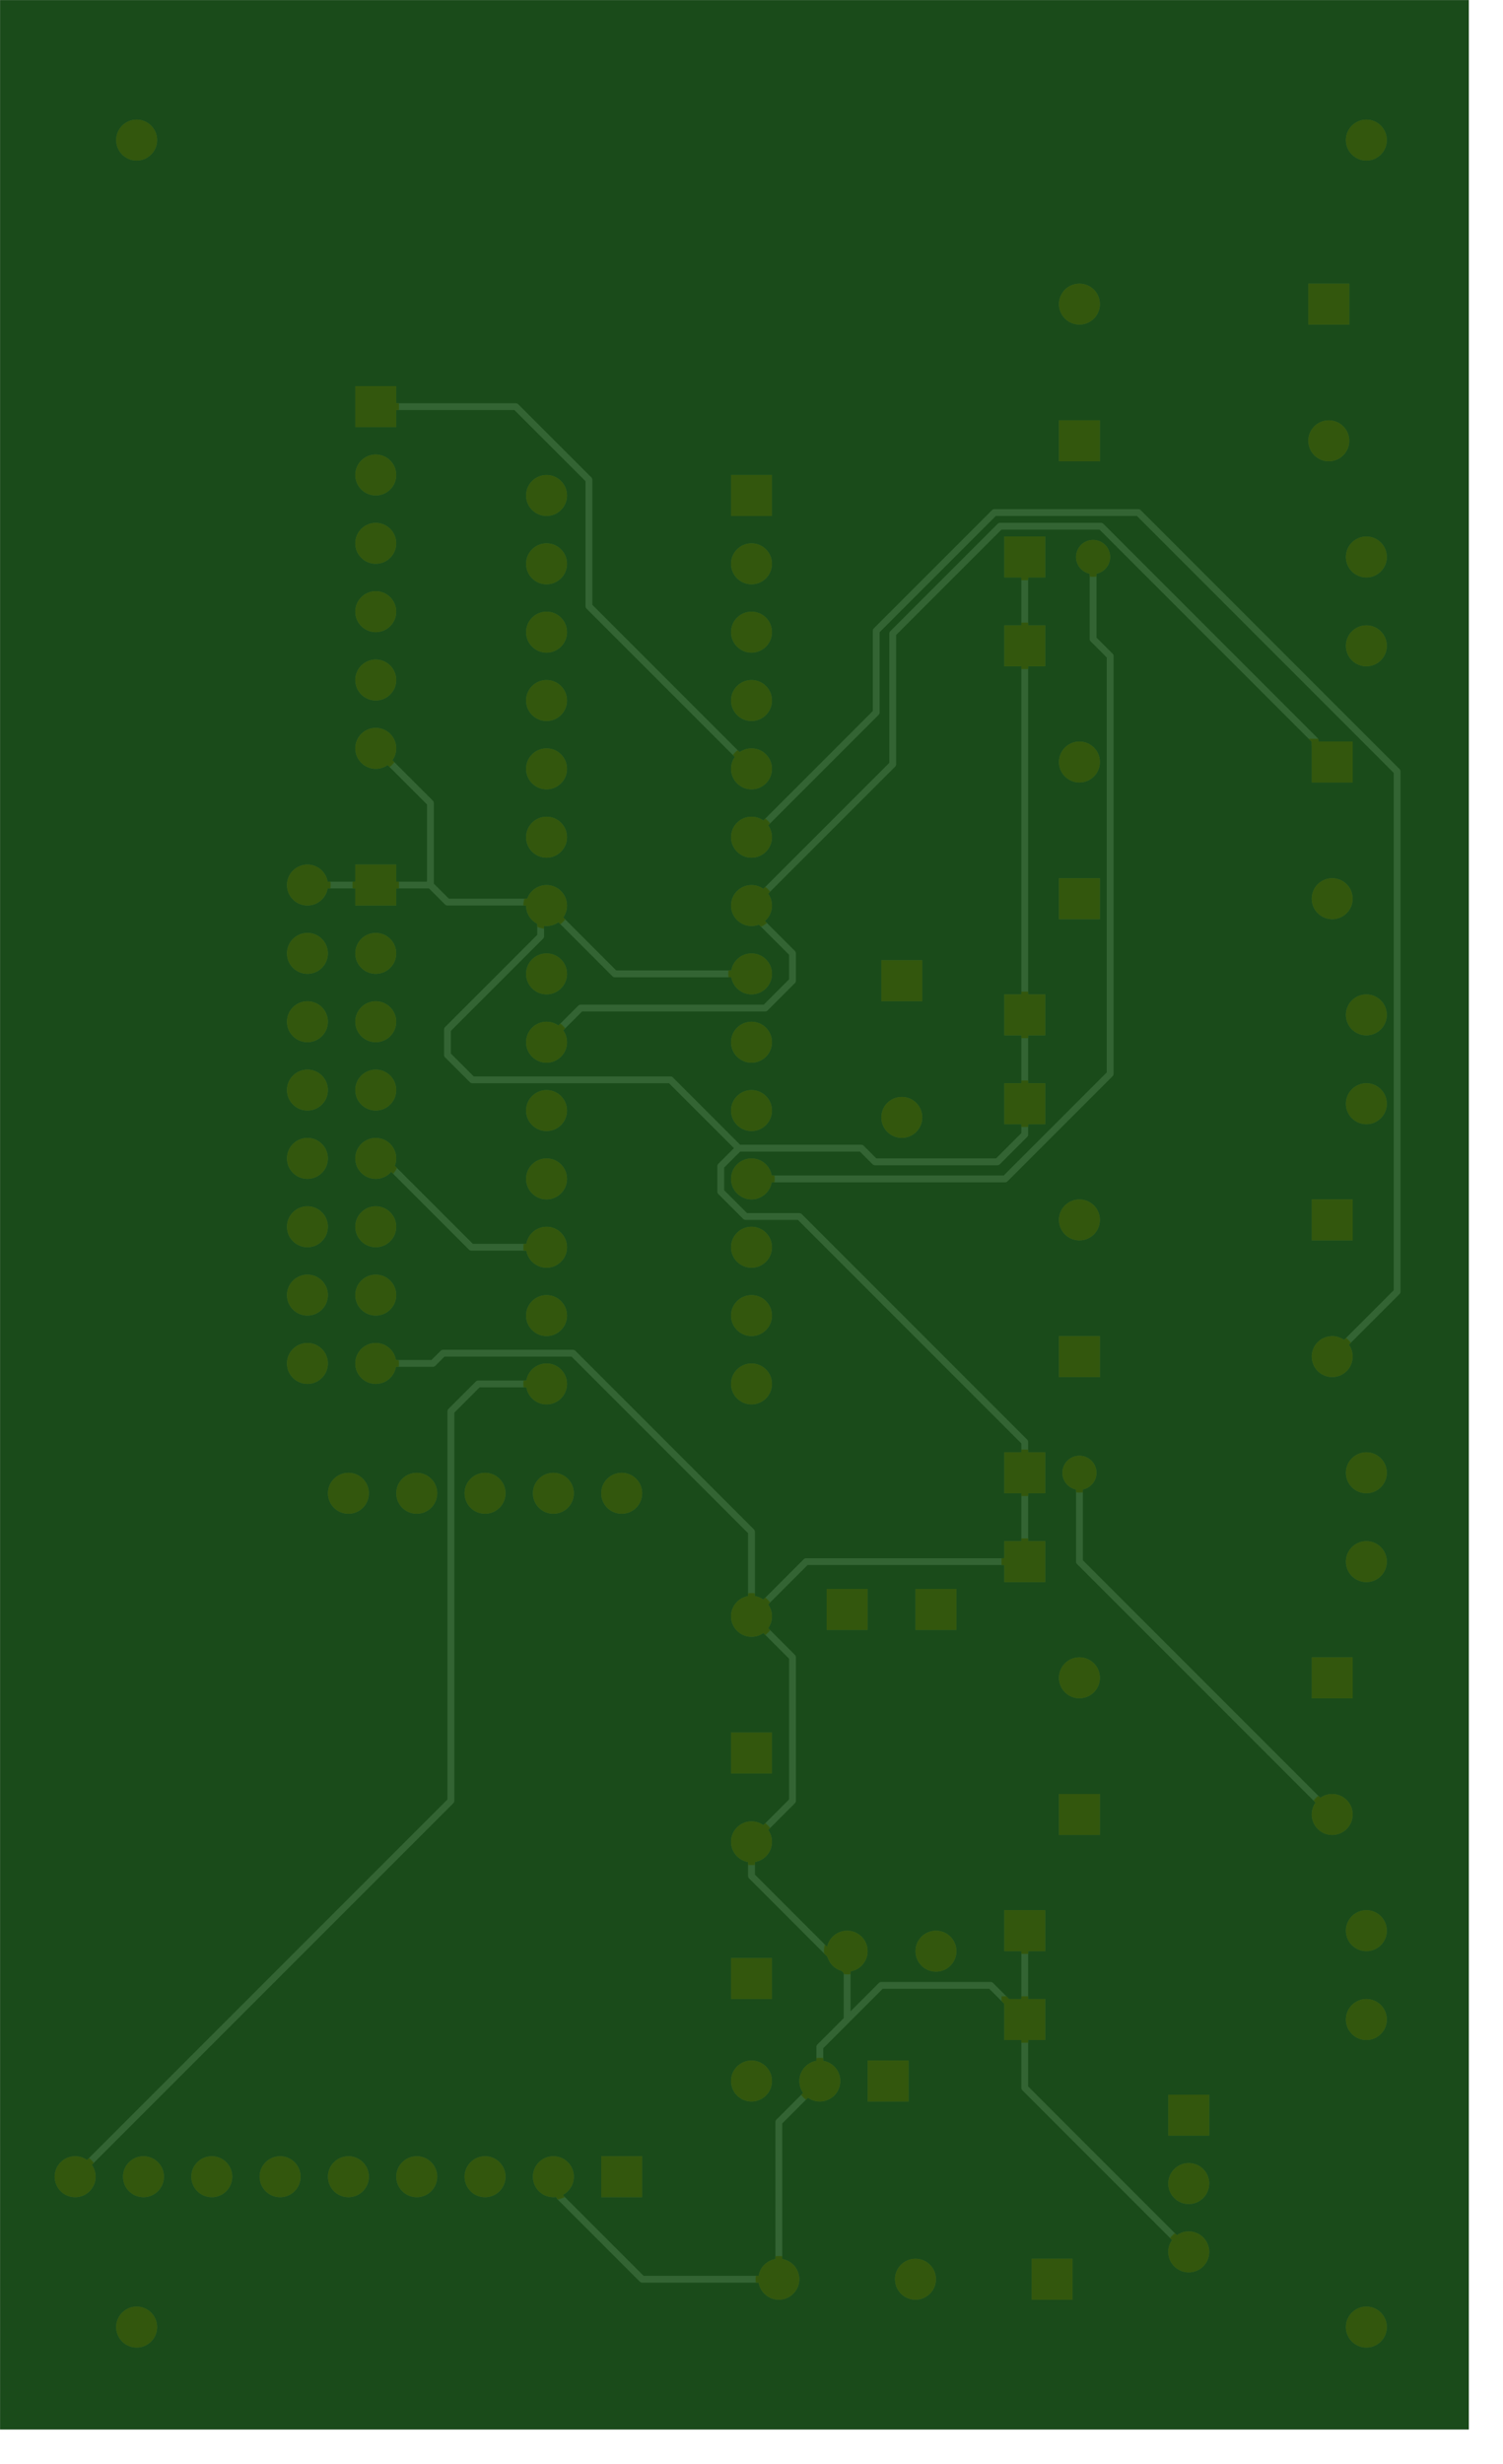 <svg version="1.1" xmlns="http://www.w3.org/2000/svg" xmlns:xlink="http://www.w3.org/1999/xlink" stroke-linecap="round" stroke-linejoin="round" stroke-width="0" fill-rule="evenodd" clip-rule="evenodd" id="z4QeCu4L9m9IoNXxfRWU_bottom" viewBox="-50 -50 2200 3605" width="2.2in" height="3.605in" class="w-100 h-100"><defs><style>.z4QeCu4L9m9IoNXxfRWU_fr4 {color: #666666;}
.z4QeCu4L9m9IoNXxfRWU_cu {color: #cccccc;}
.z4QeCu4L9m9IoNXxfRWU_cf {color: #cc9933;}
.z4QeCu4L9m9IoNXxfRWU_sm {color: #004200; opacity: 0.75;}
.z4QeCu4L9m9IoNXxfRWU_ss {color: #ffffff;}
.z4QeCu4L9m9IoNXxfRWU_sp {color: #999999;}
.z4QeCu4L9m9IoNXxfRWU_out {color: #000000;}</style><circle cx="0" cy="0" r="34" id="DaRyf9Wq-a2VjVkKv6qU_pad-11"/><rect x="-34" y="-34" width="68" height="68" id="DaRyf9Wq-a2VjVkKv6qU_pad-12"/><rect x="-34" y="-34" width="68" height="68" id="DaRyf9Wq-a2VjVkKv6qU_pad-13"/><circle cx="0" cy="0" r="29" id="DaRyf9Wq-a2VjVkKv6qU_pad-14"/><circle cx="0" cy="0" r="30" id="bhXHhKnF8CRiHwPBpOFS_pad-15"/><rect x="-30" y="-30" width="60" height="60" id="bhXHhKnF8CRiHwPBpOFS_pad-16"/><rect x="-30" y="-30" width="60" height="60" id="bhXHhKnF8CRiHwPBpOFS_pad-17"/><circle cx="0" cy="0" r="25" id="bhXHhKnF8CRiHwPBpOFS_pad-18"/><circle cx="0" cy="0" r="14" id="NoC4Ehkpld1aRqc7tfnv_pad-1"/><circle cx="0" cy="0" r="15" id="NoC4Ehkpld1aRqc7tfnv_pad-2"/><circle cx="0" cy="0" r="59.055" id="NoC4Ehkpld1aRqc7tfnv_pad-3"/><g id="z4QeCu4L9m9IoNXxfRWU_bottom_soldermask"><use xlink:href="#DaRyf9Wq-a2VjVkKv6qU_pad-11" x="2040" y="370"/><use xlink:href="#DaRyf9Wq-a2VjVkKv6qU_pad-11" x="1940" y="370"/><use xlink:href="#DaRyf9Wq-a2VjVkKv6qU_pad-11" x="1840" y="370"/><use xlink:href="#DaRyf9Wq-a2VjVkKv6qU_pad-11" x="1740" y="370"/><use xlink:href="#DaRyf9Wq-a2VjVkKv6qU_pad-11" x="1640" y="370"/><use xlink:href="#DaRyf9Wq-a2VjVkKv6qU_pad-11" x="1540" y="370"/><use xlink:href="#DaRyf9Wq-a2VjVkKv6qU_pad-11" x="1440" y="370"/><use xlink:href="#DaRyf9Wq-a2VjVkKv6qU_pad-11" x="1340" y="370"/><use xlink:href="#DaRyf9Wq-a2VjVkKv6qU_pad-11" x="1640" y="1370"/><use xlink:href="#DaRyf9Wq-a2VjVkKv6qU_pad-11" x="1540" y="1370"/><use xlink:href="#DaRyf9Wq-a2VjVkKv6qU_pad-11" x="1440" y="1370"/><use xlink:href="#DaRyf9Wq-a2VjVkKv6qU_pad-11" x="1340" y="1370"/><use xlink:href="#DaRyf9Wq-a2VjVkKv6qU_pad-11" x="1240" y="1370"/><use xlink:href="#DaRyf9Wq-a2VjVkKv6qU_pad-11" x="830" y="1920"/><use xlink:href="#DaRyf9Wq-a2VjVkKv6qU_pad-11" x="950" y="510"/><use xlink:href="#DaRyf9Wq-a2VjVkKv6qU_pad-11" x="1050" y="510"/><use xlink:href="#DaRyf9Wq-a2VjVkKv6qU_pad-11" x="1600" y="2860"/><use xlink:href="#DaRyf9Wq-a2VjVkKv6qU_pad-11" x="1600" y="2760"/><use xlink:href="#DaRyf9Wq-a2VjVkKv6qU_pad-11" x="1600" y="2660"/><use xlink:href="#DaRyf9Wq-a2VjVkKv6qU_pad-11" x="1600" y="2560"/><use xlink:href="#DaRyf9Wq-a2VjVkKv6qU_pad-11" x="1600" y="2460"/><use xlink:href="#DaRyf9Wq-a2VjVkKv6qU_pad-11" x="1700" y="2260"/><use xlink:href="#DaRyf9Wq-a2VjVkKv6qU_pad-11" x="1700" y="2160"/><use xlink:href="#DaRyf9Wq-a2VjVkKv6qU_pad-11" x="1700" y="2060"/><use xlink:href="#DaRyf9Wq-a2VjVkKv6qU_pad-11" x="1700" y="1960"/><use xlink:href="#DaRyf9Wq-a2VjVkKv6qU_pad-11" x="1700" y="1860"/><use xlink:href="#DaRyf9Wq-a2VjVkKv6qU_pad-11" x="1700" y="1760"/><use xlink:href="#DaRyf9Wq-a2VjVkKv6qU_pad-11" x="1700" y="1660"/><use xlink:href="#DaRyf9Wq-a2VjVkKv6qU_pad-11" x="1700" y="1560"/><use xlink:href="#DaRyf9Wq-a2VjVkKv6qU_pad-11" x="1600" y="1560"/><use xlink:href="#DaRyf9Wq-a2VjVkKv6qU_pad-11" x="1600" y="1660"/><use xlink:href="#DaRyf9Wq-a2VjVkKv6qU_pad-11" x="1600" y="1760"/><use xlink:href="#DaRyf9Wq-a2VjVkKv6qU_pad-11" x="1600" y="1860"/><use xlink:href="#DaRyf9Wq-a2VjVkKv6qU_pad-11" x="1600" y="1960"/><use xlink:href="#DaRyf9Wq-a2VjVkKv6qU_pad-11" x="1600" y="2060"/><use xlink:href="#DaRyf9Wq-a2VjVkKv6qU_pad-11" x="1600" y="2160"/><use xlink:href="#DaRyf9Wq-a2VjVkKv6qU_pad-11" x="1350" y="2630"/><use xlink:href="#DaRyf9Wq-a2VjVkKv6qU_pad-11" x="1350" y="2230"/><use xlink:href="#DaRyf9Wq-a2VjVkKv6qU_pad-11" x="1350" y="1830"/><use xlink:href="#DaRyf9Wq-a2VjVkKv6qU_pad-11" x="1350" y="2830"/><use xlink:href="#DaRyf9Wq-a2VjVkKv6qU_pad-11" x="1350" y="2730"/><use xlink:href="#DaRyf9Wq-a2VjVkKv6qU_pad-11" x="1350" y="2430"/><use xlink:href="#DaRyf9Wq-a2VjVkKv6qU_pad-11" x="1350" y="2330"/><use xlink:href="#DaRyf9Wq-a2VjVkKv6qU_pad-11" x="1350" y="2130"/><use xlink:href="#DaRyf9Wq-a2VjVkKv6qU_pad-11" x="1350" y="2030"/><use xlink:href="#DaRyf9Wq-a2VjVkKv6qU_pad-11" x="1350" y="1730"/><use xlink:href="#DaRyf9Wq-a2VjVkKv6qU_pad-11" x="1350" y="1630"/><use xlink:href="#DaRyf9Wq-a2VjVkKv6qU_pad-11" x="1350" y="1530"/><use xlink:href="#DaRyf9Wq-a2VjVkKv6qU_pad-11" x="1350" y="2530"/><use xlink:href="#DaRyf9Wq-a2VjVkKv6qU_pad-11" x="1350" y="1930"/><use xlink:href="#DaRyf9Wq-a2VjVkKv6qU_pad-11" x="1050" y="1530"/><use xlink:href="#DaRyf9Wq-a2VjVkKv6qU_pad-11" x="1050" y="2730"/><use xlink:href="#DaRyf9Wq-a2VjVkKv6qU_pad-11" x="1050" y="2630"/><use xlink:href="#DaRyf9Wq-a2VjVkKv6qU_pad-11" x="1050" y="2530"/><use xlink:href="#DaRyf9Wq-a2VjVkKv6qU_pad-11" x="1050" y="2430"/><use xlink:href="#DaRyf9Wq-a2VjVkKv6qU_pad-11" x="1050" y="2330"/><use xlink:href="#DaRyf9Wq-a2VjVkKv6qU_pad-11" x="1050" y="2230"/><use xlink:href="#DaRyf9Wq-a2VjVkKv6qU_pad-11" x="1050" y="2130"/><use xlink:href="#DaRyf9Wq-a2VjVkKv6qU_pad-11" x="1050" y="2030"/><use xlink:href="#DaRyf9Wq-a2VjVkKv6qU_pad-11" x="1050" y="1930"/><use xlink:href="#DaRyf9Wq-a2VjVkKv6qU_pad-11" x="1050" y="1830"/><use xlink:href="#DaRyf9Wq-a2VjVkKv6qU_pad-11" x="1050" y="1730"/><use xlink:href="#DaRyf9Wq-a2VjVkKv6qU_pad-11" x="1050" y="1630"/><use xlink:href="#DaRyf9Wq-a2VjVkKv6qU_pad-11" x="410" y="360"/><use xlink:href="#DaRyf9Wq-a2VjVkKv6qU_pad-11" x="410" y="260"/><use xlink:href="#DaRyf9Wq-a2VjVkKv6qU_pad-11" x="910" y="700"/><use xlink:href="#DaRyf9Wq-a2VjVkKv6qU_pad-11" x="780" y="700"/><use xlink:href="#DaRyf9Wq-a2VjVkKv6qU_pad-11" x="150" y="730"/><use xlink:href="#DaRyf9Wq-a2VjVkKv6qU_pad-11" x="150" y="1400"/><use xlink:href="#DaRyf9Wq-a2VjVkKv6qU_pad-11" x="150" y="2070"/><use xlink:href="#DaRyf9Wq-a2VjVkKv6qU_pad-11" x="150" y="2740"/><use xlink:href="#DaRyf9Wq-a2VjVkKv6qU_pad-11" x="150" y="600"/><use xlink:href="#DaRyf9Wq-a2VjVkKv6qU_pad-11" x="150" y="1270"/><use xlink:href="#DaRyf9Wq-a2VjVkKv6qU_pad-11" x="150" y="1940"/><use xlink:href="#DaRyf9Wq-a2VjVkKv6qU_pad-11" x="150" y="2610"/><use xlink:href="#DaRyf9Wq-a2VjVkKv6qU_pad-11" x="1010" y="220"/><use xlink:href="#DaRyf9Wq-a2VjVkKv6qU_pad-11" x="810" y="220"/><use xlink:href="#DaRyf9Wq-a2VjVkKv6qU_pad-11" x="570" y="1100"/><use xlink:href="#DaRyf9Wq-a2VjVkKv6qU_pad-11" x="570" y="1770"/><use xlink:href="#DaRyf9Wq-a2VjVkKv6qU_pad-11" x="570" y="2440"/><use xlink:href="#DaRyf9Wq-a2VjVkKv6qU_pad-11" x="570" y="3110"/><use xlink:href="#DaRyf9Wq-a2VjVkKv6qU_pad-11" x="200" y="900"/><use xlink:href="#DaRyf9Wq-a2VjVkKv6qU_pad-11" x="200" y="1570"/><use xlink:href="#DaRyf9Wq-a2VjVkKv6qU_pad-11" x="200" y="2240"/><use xlink:href="#DaRyf9Wq-a2VjVkKv6qU_pad-11" x="205" y="2910"/><use xlink:href="#DaRyf9Wq-a2VjVkKv6qU_pad-11" x="1050" y="1190"/><use xlink:href="#DaRyf9Wq-a2VjVkKv6qU_pad-11" x="1050" y="860"/><use xlink:href="#DaRyf9Wq-a2VjVkKv6qU_pad-11" x="150" y="150"/><use xlink:href="#DaRyf9Wq-a2VjVkKv6qU_pad-11" x="150" y="3350"/><use xlink:href="#DaRyf9Wq-a2VjVkKv6qU_pad-11" x="1950" y="150"/><use xlink:href="#DaRyf9Wq-a2VjVkKv6qU_pad-11" x="1950" y="3350"/><use xlink:href="#DaRyf9Wq-a2VjVkKv6qU_pad-12" x="1240" y="370"/><use xlink:href="#DaRyf9Wq-a2VjVkKv6qU_pad-12" x="850" y="510"/><use xlink:href="#DaRyf9Wq-a2VjVkKv6qU_pad-12" x="650" y="730"/><use xlink:href="#DaRyf9Wq-a2VjVkKv6qU_pad-12" x="650" y="1400"/><use xlink:href="#DaRyf9Wq-a2VjVkKv6qU_pad-12" x="650" y="2070"/><use xlink:href="#DaRyf9Wq-a2VjVkKv6qU_pad-12" x="650" y="2740"/><use xlink:href="#DaRyf9Wq-a2VjVkKv6qU_pad-12" x="650" y="600"/><use xlink:href="#DaRyf9Wq-a2VjVkKv6qU_pad-12" x="650" y="1270"/><use xlink:href="#DaRyf9Wq-a2VjVkKv6qU_pad-12" x="650" y="1940"/><use xlink:href="#DaRyf9Wq-a2VjVkKv6qU_pad-12" x="650" y="2610"/><use xlink:href="#DaRyf9Wq-a2VjVkKv6qU_pad-12" x="610" y="220"/><use xlink:href="#DaRyf9Wq-a2VjVkKv6qU_pad-13" x="830" y="2120"/><use xlink:href="#DaRyf9Wq-a2VjVkKv6qU_pad-13" x="1600" y="2960"/><use xlink:href="#DaRyf9Wq-a2VjVkKv6qU_pad-13" x="1600" y="2260"/><use xlink:href="#DaRyf9Wq-a2VjVkKv6qU_pad-13" x="1050" y="2830"/><use xlink:href="#DaRyf9Wq-a2VjVkKv6qU_pad-13" x="410" y="460"/><use xlink:href="#DaRyf9Wq-a2VjVkKv6qU_pad-13" x="910" y="1200"/><use xlink:href="#DaRyf9Wq-a2VjVkKv6qU_pad-13" x="780" y="1200"/><use xlink:href="#DaRyf9Wq-a2VjVkKv6qU_pad-13" x="570" y="900"/><use xlink:href="#DaRyf9Wq-a2VjVkKv6qU_pad-13" x="570" y="1570"/><use xlink:href="#DaRyf9Wq-a2VjVkKv6qU_pad-13" x="570" y="2240"/><use xlink:href="#DaRyf9Wq-a2VjVkKv6qU_pad-13" x="570" y="2910"/><use xlink:href="#DaRyf9Wq-a2VjVkKv6qU_pad-13" x="200" y="1100"/><use xlink:href="#DaRyf9Wq-a2VjVkKv6qU_pad-13" x="200" y="1770"/><use xlink:href="#DaRyf9Wq-a2VjVkKv6qU_pad-13" x="200" y="2440"/><use xlink:href="#DaRyf9Wq-a2VjVkKv6qU_pad-13" x="205" y="3110"/><use xlink:href="#DaRyf9Wq-a2VjVkKv6qU_pad-13" x="1050" y="990"/><use xlink:href="#DaRyf9Wq-a2VjVkKv6qU_pad-13" x="1050" y="660"/><use xlink:href="#DaRyf9Wq-a2VjVkKv6qU_pad-14" x="550" y="2740"/><use xlink:href="#DaRyf9Wq-a2VjVkKv6qU_pad-14" x="570" y="1400"/></g><g id="z4QeCu4L9m9IoNXxfRWU_bottom_copper"><path d="M 1490 920 1490 1490 M 1947.25 462.75 1947.25 462.75 M 1490 920 1947.25 462.75 2040 370 M 1450 1530 1487.07 1492.93 1490 1490 M 1350 2030 1362.94 2017.06 M 1300 2080 1350 2030 M 1010 220 1210 220 M 1353.01 364.48 1354.48 364.48 M 1330.68 342.15 1353.01 364.48 M 1330.68 340.68 1330.68 342.15 M 1210 220 1330.68 340.68 M 1350 1530 1450 1530 M 1501.42 1575 1516.41 1560 M 1311.36 1575 1501.42 1575 M 1050 1313.64 1311.36 1575 M 1516.41 1560 1600 1560 M 1050 1190 1050 1313.64 M 910 670 925 685 1050 810 M 1458.64 2085 1458.64 2085 M 1358.64 2185 1358.64 2221.36 M 1358.64 2185 1458.64 2085 1495 2048.64 M 1350 2230 1355 2235 M 1250 2130 1350 2230 1358.64 2221.36 M 1030 2080 1300 2080 M 1355 2235 1495 2235 M 1050 2130 1250 2130 M 1287.96 2852.96 1395 2960 M 1287.96 2667.96 1287.96 2852.96 M 1395 2960 1600 2960 M 570 1270 570 1400 M 200 900 570 1270 M 867.47 2512.54 1050 2330 M 867.47 2512.54 867.47 2632.03 M 694.5 2805 867.47 2632.03 M 483.79 2805 694.5 2805 M 105 2426.21 483.79 2805 M 105 1665 105 2426.21 M 105 1665 200 1570 M 200 2440 225 2465 225 2471.57 538.43 2785 686.21 2785 843.32 2627.89 M 843.32 2436.68 843.32 2627.89 M 843.32 2436.68 1050 2230 M 525 1983.79 525 2595 M 525 1983.79 678.79 1830 M 525 2595 550 2620 550 2740 M 1168.64 1975 1458.64 1975 1495 2011.36 1495 2048.64 M 1068.64 1875 1168.64 1975 M 990 2120 1030 2080 M 990 2120 990 2160 1050 2220 1050 2230 M 1600 2260 1700 2260 M 1520 2260 1600 2260 M 650 1940 650 2070 M 650 1895 650 1940 M 650 1400 650 1445 M 650 1270 650 1400 M 678.79 1830 1050 1830 M 650 1895 690 1855 869.32 1855 889.32 1875 1068.64 1875 M 1058.64 1775 1095 1811.36 M 980 1775 1058.64 1775 M 650 1445 980 1775 M 1068.64 1875 1095 1848.64 M 1095 1811.36 1095 1848.64 M 1350 1730 1460 1730 1590 1860 1600 1860 M 1050 2430 1287.96 2667.96 M 1495 2235 1520 2260 M 650 2070 665 2055 M 650 2070 650 2610 M 1520 2260 1520 2380 1600 2460 M 410 260 650 500 650 600 M 1010 220 1010 450 M 950 510 1010 450 M 910 700 925 685 M 910 600 950 560 M 950 510 950 560 M 990 920 990 1130 M 990 920 1050 860 M 1050 810 1050 860 M 990 1130 1050 1190 M 970 1270 1050 1190 M 650 1270 970 1270 M 700 650 860 650 910 600 M 650 600 700 650 M 650 600 650 730 M 650 2610 650 2740 M 910 600 910 670" fill="none" stroke-width="10"/><use xlink:href="#bhXHhKnF8CRiHwPBpOFS_pad-15" x="2040" y="370"/><use xlink:href="#bhXHhKnF8CRiHwPBpOFS_pad-15" x="1940" y="370"/><use xlink:href="#bhXHhKnF8CRiHwPBpOFS_pad-15" x="1840" y="370"/><use xlink:href="#bhXHhKnF8CRiHwPBpOFS_pad-15" x="1740" y="370"/><use xlink:href="#bhXHhKnF8CRiHwPBpOFS_pad-15" x="1640" y="370"/><use xlink:href="#bhXHhKnF8CRiHwPBpOFS_pad-15" x="1540" y="370"/><use xlink:href="#bhXHhKnF8CRiHwPBpOFS_pad-15" x="1440" y="370"/><use xlink:href="#bhXHhKnF8CRiHwPBpOFS_pad-15" x="1340" y="370"/><use xlink:href="#bhXHhKnF8CRiHwPBpOFS_pad-15" x="1640" y="1370"/><use xlink:href="#bhXHhKnF8CRiHwPBpOFS_pad-15" x="1540" y="1370"/><use xlink:href="#bhXHhKnF8CRiHwPBpOFS_pad-15" x="1440" y="1370"/><use xlink:href="#bhXHhKnF8CRiHwPBpOFS_pad-15" x="1340" y="1370"/><use xlink:href="#bhXHhKnF8CRiHwPBpOFS_pad-15" x="1240" y="1370"/><use xlink:href="#bhXHhKnF8CRiHwPBpOFS_pad-15" x="830" y="1920"/><use xlink:href="#bhXHhKnF8CRiHwPBpOFS_pad-15" x="950" y="510"/><use xlink:href="#bhXHhKnF8CRiHwPBpOFS_pad-15" x="1050" y="510"/><use xlink:href="#bhXHhKnF8CRiHwPBpOFS_pad-15" x="1600" y="2860"/><use xlink:href="#bhXHhKnF8CRiHwPBpOFS_pad-15" x="1600" y="2760"/><use xlink:href="#bhXHhKnF8CRiHwPBpOFS_pad-15" x="1600" y="2660"/><use xlink:href="#bhXHhKnF8CRiHwPBpOFS_pad-15" x="1600" y="2560"/><use xlink:href="#bhXHhKnF8CRiHwPBpOFS_pad-15" x="1600" y="2460"/><use xlink:href="#bhXHhKnF8CRiHwPBpOFS_pad-15" x="1700" y="2260"/><use xlink:href="#bhXHhKnF8CRiHwPBpOFS_pad-15" x="1700" y="2160"/><use xlink:href="#bhXHhKnF8CRiHwPBpOFS_pad-15" x="1700" y="2060"/><use xlink:href="#bhXHhKnF8CRiHwPBpOFS_pad-15" x="1700" y="1960"/><use xlink:href="#bhXHhKnF8CRiHwPBpOFS_pad-15" x="1700" y="1860"/><use xlink:href="#bhXHhKnF8CRiHwPBpOFS_pad-15" x="1700" y="1760"/><use xlink:href="#bhXHhKnF8CRiHwPBpOFS_pad-15" x="1700" y="1660"/><use xlink:href="#bhXHhKnF8CRiHwPBpOFS_pad-15" x="1700" y="1560"/><use xlink:href="#bhXHhKnF8CRiHwPBpOFS_pad-15" x="1600" y="1560"/><use xlink:href="#bhXHhKnF8CRiHwPBpOFS_pad-15" x="1600" y="1660"/><use xlink:href="#bhXHhKnF8CRiHwPBpOFS_pad-15" x="1600" y="1760"/><use xlink:href="#bhXHhKnF8CRiHwPBpOFS_pad-15" x="1600" y="1860"/><use xlink:href="#bhXHhKnF8CRiHwPBpOFS_pad-15" x="1600" y="1960"/><use xlink:href="#bhXHhKnF8CRiHwPBpOFS_pad-15" x="1600" y="2060"/><use xlink:href="#bhXHhKnF8CRiHwPBpOFS_pad-15" x="1600" y="2160"/><use xlink:href="#bhXHhKnF8CRiHwPBpOFS_pad-15" x="1350" y="2630"/><use xlink:href="#bhXHhKnF8CRiHwPBpOFS_pad-15" x="1350" y="2230"/><use xlink:href="#bhXHhKnF8CRiHwPBpOFS_pad-15" x="1350" y="1830"/><use xlink:href="#bhXHhKnF8CRiHwPBpOFS_pad-15" x="1350" y="2830"/><use xlink:href="#bhXHhKnF8CRiHwPBpOFS_pad-15" x="1350" y="2730"/><use xlink:href="#bhXHhKnF8CRiHwPBpOFS_pad-15" x="1350" y="2430"/><use xlink:href="#bhXHhKnF8CRiHwPBpOFS_pad-15" x="1350" y="2330"/><use xlink:href="#bhXHhKnF8CRiHwPBpOFS_pad-15" x="1350" y="2130"/><use xlink:href="#bhXHhKnF8CRiHwPBpOFS_pad-15" x="1350" y="2030"/><use xlink:href="#bhXHhKnF8CRiHwPBpOFS_pad-15" x="1350" y="1730"/><use xlink:href="#bhXHhKnF8CRiHwPBpOFS_pad-15" x="1350" y="1630"/><use xlink:href="#bhXHhKnF8CRiHwPBpOFS_pad-15" x="1350" y="1530"/><use xlink:href="#bhXHhKnF8CRiHwPBpOFS_pad-15" x="1350" y="2530"/><use xlink:href="#bhXHhKnF8CRiHwPBpOFS_pad-15" x="1350" y="1930"/><use xlink:href="#bhXHhKnF8CRiHwPBpOFS_pad-15" x="1050" y="1530"/><use xlink:href="#bhXHhKnF8CRiHwPBpOFS_pad-15" x="1050" y="2730"/><use xlink:href="#bhXHhKnF8CRiHwPBpOFS_pad-15" x="1050" y="2630"/><use xlink:href="#bhXHhKnF8CRiHwPBpOFS_pad-15" x="1050" y="2530"/><use xlink:href="#bhXHhKnF8CRiHwPBpOFS_pad-15" x="1050" y="2430"/><use xlink:href="#bhXHhKnF8CRiHwPBpOFS_pad-15" x="1050" y="2330"/><use xlink:href="#bhXHhKnF8CRiHwPBpOFS_pad-15" x="1050" y="2230"/><use xlink:href="#bhXHhKnF8CRiHwPBpOFS_pad-15" x="1050" y="2130"/><use xlink:href="#bhXHhKnF8CRiHwPBpOFS_pad-15" x="1050" y="2030"/><use xlink:href="#bhXHhKnF8CRiHwPBpOFS_pad-15" x="1050" y="1930"/><use xlink:href="#bhXHhKnF8CRiHwPBpOFS_pad-15" x="1050" y="1830"/><use xlink:href="#bhXHhKnF8CRiHwPBpOFS_pad-15" x="1050" y="1730"/><use xlink:href="#bhXHhKnF8CRiHwPBpOFS_pad-15" x="1050" y="1630"/><use xlink:href="#bhXHhKnF8CRiHwPBpOFS_pad-15" x="410" y="360"/><use xlink:href="#bhXHhKnF8CRiHwPBpOFS_pad-15" x="410" y="260"/><use xlink:href="#bhXHhKnF8CRiHwPBpOFS_pad-15" x="910" y="700"/><use xlink:href="#bhXHhKnF8CRiHwPBpOFS_pad-15" x="780" y="700"/><use xlink:href="#bhXHhKnF8CRiHwPBpOFS_pad-15" x="150" y="730"/><use xlink:href="#bhXHhKnF8CRiHwPBpOFS_pad-15" x="150" y="1400"/><use xlink:href="#bhXHhKnF8CRiHwPBpOFS_pad-15" x="150" y="2070"/><use xlink:href="#bhXHhKnF8CRiHwPBpOFS_pad-15" x="150" y="2740"/><use xlink:href="#bhXHhKnF8CRiHwPBpOFS_pad-15" x="150" y="600"/><use xlink:href="#bhXHhKnF8CRiHwPBpOFS_pad-15" x="150" y="1270"/><use xlink:href="#bhXHhKnF8CRiHwPBpOFS_pad-15" x="150" y="1940"/><use xlink:href="#bhXHhKnF8CRiHwPBpOFS_pad-15" x="150" y="2610"/><use xlink:href="#bhXHhKnF8CRiHwPBpOFS_pad-15" x="1010" y="220"/><use xlink:href="#bhXHhKnF8CRiHwPBpOFS_pad-15" x="810" y="220"/><use xlink:href="#bhXHhKnF8CRiHwPBpOFS_pad-15" x="570" y="1100"/><use xlink:href="#bhXHhKnF8CRiHwPBpOFS_pad-15" x="570" y="1770"/><use xlink:href="#bhXHhKnF8CRiHwPBpOFS_pad-15" x="570" y="2440"/><use xlink:href="#bhXHhKnF8CRiHwPBpOFS_pad-15" x="570" y="3110"/><use xlink:href="#bhXHhKnF8CRiHwPBpOFS_pad-15" x="200" y="900"/><use xlink:href="#bhXHhKnF8CRiHwPBpOFS_pad-15" x="200" y="1570"/><use xlink:href="#bhXHhKnF8CRiHwPBpOFS_pad-15" x="200" y="2240"/><use xlink:href="#bhXHhKnF8CRiHwPBpOFS_pad-15" x="205" y="2910"/><use xlink:href="#bhXHhKnF8CRiHwPBpOFS_pad-15" x="1050" y="1190"/><use xlink:href="#bhXHhKnF8CRiHwPBpOFS_pad-15" x="1050" y="860"/><use xlink:href="#bhXHhKnF8CRiHwPBpOFS_pad-15" x="150" y="150"/><use xlink:href="#bhXHhKnF8CRiHwPBpOFS_pad-15" x="150" y="3350"/><use xlink:href="#bhXHhKnF8CRiHwPBpOFS_pad-15" x="1950" y="150"/><use xlink:href="#bhXHhKnF8CRiHwPBpOFS_pad-15" x="1950" y="3350"/><use xlink:href="#bhXHhKnF8CRiHwPBpOFS_pad-16" x="1240" y="370"/><use xlink:href="#bhXHhKnF8CRiHwPBpOFS_pad-16" x="850" y="510"/><use xlink:href="#bhXHhKnF8CRiHwPBpOFS_pad-16" x="650" y="730"/><use xlink:href="#bhXHhKnF8CRiHwPBpOFS_pad-16" x="650" y="1400"/><use xlink:href="#bhXHhKnF8CRiHwPBpOFS_pad-16" x="650" y="2070"/><use xlink:href="#bhXHhKnF8CRiHwPBpOFS_pad-16" x="650" y="2740"/><use xlink:href="#bhXHhKnF8CRiHwPBpOFS_pad-16" x="650" y="600"/><use xlink:href="#bhXHhKnF8CRiHwPBpOFS_pad-16" x="650" y="1270"/><use xlink:href="#bhXHhKnF8CRiHwPBpOFS_pad-16" x="650" y="1940"/><use xlink:href="#bhXHhKnF8CRiHwPBpOFS_pad-16" x="650" y="2610"/><use xlink:href="#bhXHhKnF8CRiHwPBpOFS_pad-16" x="610" y="220"/><use xlink:href="#bhXHhKnF8CRiHwPBpOFS_pad-17" x="830" y="2120"/><use xlink:href="#bhXHhKnF8CRiHwPBpOFS_pad-17" x="1600" y="2960"/><use xlink:href="#bhXHhKnF8CRiHwPBpOFS_pad-17" x="1600" y="2260"/><use xlink:href="#bhXHhKnF8CRiHwPBpOFS_pad-17" x="1050" y="2830"/><use xlink:href="#bhXHhKnF8CRiHwPBpOFS_pad-17" x="410" y="460"/><use xlink:href="#bhXHhKnF8CRiHwPBpOFS_pad-17" x="910" y="1200"/><use xlink:href="#bhXHhKnF8CRiHwPBpOFS_pad-17" x="780" y="1200"/><use xlink:href="#bhXHhKnF8CRiHwPBpOFS_pad-17" x="570" y="900"/><use xlink:href="#bhXHhKnF8CRiHwPBpOFS_pad-17" x="570" y="1570"/><use xlink:href="#bhXHhKnF8CRiHwPBpOFS_pad-17" x="570" y="2240"/><use xlink:href="#bhXHhKnF8CRiHwPBpOFS_pad-17" x="570" y="2910"/><use xlink:href="#bhXHhKnF8CRiHwPBpOFS_pad-17" x="200" y="1100"/><use xlink:href="#bhXHhKnF8CRiHwPBpOFS_pad-17" x="200" y="1770"/><use xlink:href="#bhXHhKnF8CRiHwPBpOFS_pad-17" x="200" y="2440"/><use xlink:href="#bhXHhKnF8CRiHwPBpOFS_pad-17" x="205" y="3110"/><use xlink:href="#bhXHhKnF8CRiHwPBpOFS_pad-17" x="1050" y="990"/><use xlink:href="#bhXHhKnF8CRiHwPBpOFS_pad-17" x="1050" y="660"/><use xlink:href="#bhXHhKnF8CRiHwPBpOFS_pad-18" x="550" y="2740"/><use xlink:href="#bhXHhKnF8CRiHwPBpOFS_pad-18" x="570" y="1400"/></g><g id="z4QeCu4L9m9IoNXxfRWU_bottom_drill1"><use xlink:href="#NoC4Ehkpld1aRqc7tfnv_pad-1" x="570" y="1400"/><use xlink:href="#NoC4Ehkpld1aRqc7tfnv_pad-1" x="550" y="2740"/><use xlink:href="#NoC4Ehkpld1aRqc7tfnv_pad-2" x="410" y="260"/><use xlink:href="#NoC4Ehkpld1aRqc7tfnv_pad-2" x="410" y="360"/><use xlink:href="#NoC4Ehkpld1aRqc7tfnv_pad-2" x="410" y="460"/><use xlink:href="#NoC4Ehkpld1aRqc7tfnv_pad-2" x="650" y="600"/><use xlink:href="#NoC4Ehkpld1aRqc7tfnv_pad-2" x="650" y="730"/><use xlink:href="#NoC4Ehkpld1aRqc7tfnv_pad-2" x="780" y="700"/><use xlink:href="#NoC4Ehkpld1aRqc7tfnv_pad-2" x="910" y="700"/><use xlink:href="#NoC4Ehkpld1aRqc7tfnv_pad-2" x="1050" y="660"/><use xlink:href="#NoC4Ehkpld1aRqc7tfnv_pad-2" x="1050" y="510"/><use xlink:href="#NoC4Ehkpld1aRqc7tfnv_pad-2" x="950" y="510"/><use xlink:href="#NoC4Ehkpld1aRqc7tfnv_pad-2" x="850" y="510"/><use xlink:href="#NoC4Ehkpld1aRqc7tfnv_pad-2" x="810" y="220"/><use xlink:href="#NoC4Ehkpld1aRqc7tfnv_pad-2" x="1010" y="220"/><use xlink:href="#NoC4Ehkpld1aRqc7tfnv_pad-2" x="1240" y="370"/><use xlink:href="#NoC4Ehkpld1aRqc7tfnv_pad-2" x="1340" y="370"/><use xlink:href="#NoC4Ehkpld1aRqc7tfnv_pad-2" x="1050" y="860"/><use xlink:href="#NoC4Ehkpld1aRqc7tfnv_pad-2" x="1050" y="990"/><use xlink:href="#NoC4Ehkpld1aRqc7tfnv_pad-2" x="1050" y="1190"/><use xlink:href="#NoC4Ehkpld1aRqc7tfnv_pad-2" x="910" y="1200"/><use xlink:href="#NoC4Ehkpld1aRqc7tfnv_pad-2" x="780" y="1200"/><use xlink:href="#NoC4Ehkpld1aRqc7tfnv_pad-2" x="650" y="1270"/><use xlink:href="#NoC4Ehkpld1aRqc7tfnv_pad-2" x="650" y="1400"/><use xlink:href="#NoC4Ehkpld1aRqc7tfnv_pad-2" x="570" y="1100"/><use xlink:href="#NoC4Ehkpld1aRqc7tfnv_pad-2" x="570" y="900"/><use xlink:href="#NoC4Ehkpld1aRqc7tfnv_pad-2" x="200" y="900"/><use xlink:href="#NoC4Ehkpld1aRqc7tfnv_pad-2" x="200" y="1100"/><use xlink:href="#NoC4Ehkpld1aRqc7tfnv_pad-2" x="150" y="1270"/><use xlink:href="#NoC4Ehkpld1aRqc7tfnv_pad-2" x="150" y="1400"/><use xlink:href="#NoC4Ehkpld1aRqc7tfnv_pad-2" x="150" y="730"/><use xlink:href="#NoC4Ehkpld1aRqc7tfnv_pad-2" x="150" y="600"/><use xlink:href="#NoC4Ehkpld1aRqc7tfnv_pad-2" x="610" y="220"/><use xlink:href="#NoC4Ehkpld1aRqc7tfnv_pad-2" x="1240" y="1370"/><use xlink:href="#NoC4Ehkpld1aRqc7tfnv_pad-2" x="1340" y="1370"/><use xlink:href="#NoC4Ehkpld1aRqc7tfnv_pad-2" x="1440" y="1370"/><use xlink:href="#NoC4Ehkpld1aRqc7tfnv_pad-2" x="1540" y="1370"/><use xlink:href="#NoC4Ehkpld1aRqc7tfnv_pad-2" x="1640" y="1370"/><use xlink:href="#NoC4Ehkpld1aRqc7tfnv_pad-2" x="1640" y="370"/><use xlink:href="#NoC4Ehkpld1aRqc7tfnv_pad-2" x="1740" y="370"/><use xlink:href="#NoC4Ehkpld1aRqc7tfnv_pad-2" x="1840" y="370"/><use xlink:href="#NoC4Ehkpld1aRqc7tfnv_pad-2" x="1940" y="370"/><use xlink:href="#NoC4Ehkpld1aRqc7tfnv_pad-2" x="2040" y="370"/><use xlink:href="#NoC4Ehkpld1aRqc7tfnv_pad-2" x="1540" y="370"/><use xlink:href="#NoC4Ehkpld1aRqc7tfnv_pad-2" x="1440" y="370"/><use xlink:href="#NoC4Ehkpld1aRqc7tfnv_pad-2" x="1600" y="1560"/><use xlink:href="#NoC4Ehkpld1aRqc7tfnv_pad-2" x="1700" y="1560"/><use xlink:href="#NoC4Ehkpld1aRqc7tfnv_pad-2" x="1700" y="1660"/><use xlink:href="#NoC4Ehkpld1aRqc7tfnv_pad-2" x="1700" y="1760"/><use xlink:href="#NoC4Ehkpld1aRqc7tfnv_pad-2" x="1700" y="1860"/><use xlink:href="#NoC4Ehkpld1aRqc7tfnv_pad-2" x="1700" y="1960"/><use xlink:href="#NoC4Ehkpld1aRqc7tfnv_pad-2" x="1700" y="2060"/><use xlink:href="#NoC4Ehkpld1aRqc7tfnv_pad-2" x="1700" y="2160"/><use xlink:href="#NoC4Ehkpld1aRqc7tfnv_pad-2" x="1700" y="2260"/><use xlink:href="#NoC4Ehkpld1aRqc7tfnv_pad-2" x="1600" y="2260"/><use xlink:href="#NoC4Ehkpld1aRqc7tfnv_pad-2" x="1600" y="2160"/><use xlink:href="#NoC4Ehkpld1aRqc7tfnv_pad-2" x="1600" y="2060"/><use xlink:href="#NoC4Ehkpld1aRqc7tfnv_pad-2" x="1600" y="1960"/><use xlink:href="#NoC4Ehkpld1aRqc7tfnv_pad-2" x="1600" y="1860"/><use xlink:href="#NoC4Ehkpld1aRqc7tfnv_pad-2" x="1600" y="1760"/><use xlink:href="#NoC4Ehkpld1aRqc7tfnv_pad-2" x="1600" y="1660"/><use xlink:href="#NoC4Ehkpld1aRqc7tfnv_pad-2" x="1600" y="2460"/><use xlink:href="#NoC4Ehkpld1aRqc7tfnv_pad-2" x="1600" y="2560"/><use xlink:href="#NoC4Ehkpld1aRqc7tfnv_pad-2" x="1600" y="2660"/><use xlink:href="#NoC4Ehkpld1aRqc7tfnv_pad-2" x="1600" y="2760"/><use xlink:href="#NoC4Ehkpld1aRqc7tfnv_pad-2" x="1600" y="2860"/><use xlink:href="#NoC4Ehkpld1aRqc7tfnv_pad-2" x="1600" y="2960"/><use xlink:href="#NoC4Ehkpld1aRqc7tfnv_pad-2" x="1350" y="2830"/><use xlink:href="#NoC4Ehkpld1aRqc7tfnv_pad-2" x="1350" y="2730"/><use xlink:href="#NoC4Ehkpld1aRqc7tfnv_pad-2" x="1350" y="2630"/><use xlink:href="#NoC4Ehkpld1aRqc7tfnv_pad-2" x="1350" y="2530"/><use xlink:href="#NoC4Ehkpld1aRqc7tfnv_pad-2" x="1350" y="2430"/><use xlink:href="#NoC4Ehkpld1aRqc7tfnv_pad-2" x="1350" y="2330"/><use xlink:href="#NoC4Ehkpld1aRqc7tfnv_pad-2" x="1350" y="2230"/><use xlink:href="#NoC4Ehkpld1aRqc7tfnv_pad-2" x="1350" y="2130"/><use xlink:href="#NoC4Ehkpld1aRqc7tfnv_pad-2" x="1350" y="2030"/><use xlink:href="#NoC4Ehkpld1aRqc7tfnv_pad-2" x="1350" y="1930"/><use xlink:href="#NoC4Ehkpld1aRqc7tfnv_pad-2" x="1350" y="1830"/><use xlink:href="#NoC4Ehkpld1aRqc7tfnv_pad-2" x="1350" y="1730"/><use xlink:href="#NoC4Ehkpld1aRqc7tfnv_pad-2" x="1350" y="1630"/><use xlink:href="#NoC4Ehkpld1aRqc7tfnv_pad-2" x="1350" y="1530"/><use xlink:href="#NoC4Ehkpld1aRqc7tfnv_pad-2" x="1050" y="1530"/><use xlink:href="#NoC4Ehkpld1aRqc7tfnv_pad-2" x="1050" y="1630"/><use xlink:href="#NoC4Ehkpld1aRqc7tfnv_pad-2" x="1050" y="1730"/><use xlink:href="#NoC4Ehkpld1aRqc7tfnv_pad-2" x="1050" y="1830"/><use xlink:href="#NoC4Ehkpld1aRqc7tfnv_pad-2" x="1050" y="1930"/><use xlink:href="#NoC4Ehkpld1aRqc7tfnv_pad-2" x="1050" y="2030"/><use xlink:href="#NoC4Ehkpld1aRqc7tfnv_pad-2" x="1050" y="2130"/><use xlink:href="#NoC4Ehkpld1aRqc7tfnv_pad-2" x="1050" y="2230"/><use xlink:href="#NoC4Ehkpld1aRqc7tfnv_pad-2" x="1050" y="2330"/><use xlink:href="#NoC4Ehkpld1aRqc7tfnv_pad-2" x="1050" y="2430"/><use xlink:href="#NoC4Ehkpld1aRqc7tfnv_pad-2" x="1050" y="2530"/><use xlink:href="#NoC4Ehkpld1aRqc7tfnv_pad-2" x="1050" y="2630"/><use xlink:href="#NoC4Ehkpld1aRqc7tfnv_pad-2" x="1050" y="2730"/><use xlink:href="#NoC4Ehkpld1aRqc7tfnv_pad-2" x="1050" y="2830"/><use xlink:href="#NoC4Ehkpld1aRqc7tfnv_pad-2" x="650" y="2740"/><use xlink:href="#NoC4Ehkpld1aRqc7tfnv_pad-2" x="650" y="2610"/><use xlink:href="#NoC4Ehkpld1aRqc7tfnv_pad-2" x="570" y="2440"/><use xlink:href="#NoC4Ehkpld1aRqc7tfnv_pad-2" x="570" y="2240"/><use xlink:href="#NoC4Ehkpld1aRqc7tfnv_pad-2" x="650" y="2070"/><use xlink:href="#NoC4Ehkpld1aRqc7tfnv_pad-2" x="650" y="1940"/><use xlink:href="#NoC4Ehkpld1aRqc7tfnv_pad-2" x="830" y="1920"/><use xlink:href="#NoC4Ehkpld1aRqc7tfnv_pad-2" x="830" y="2120"/><use xlink:href="#NoC4Ehkpld1aRqc7tfnv_pad-2" x="570" y="1770"/><use xlink:href="#NoC4Ehkpld1aRqc7tfnv_pad-2" x="570" y="1570"/><use xlink:href="#NoC4Ehkpld1aRqc7tfnv_pad-2" x="200" y="1570"/><use xlink:href="#NoC4Ehkpld1aRqc7tfnv_pad-2" x="200" y="1770"/><use xlink:href="#NoC4Ehkpld1aRqc7tfnv_pad-2" x="150" y="1940"/><use xlink:href="#NoC4Ehkpld1aRqc7tfnv_pad-2" x="150" y="2070"/><use xlink:href="#NoC4Ehkpld1aRqc7tfnv_pad-2" x="200" y="2240"/><use xlink:href="#NoC4Ehkpld1aRqc7tfnv_pad-2" x="200" y="2440"/><use xlink:href="#NoC4Ehkpld1aRqc7tfnv_pad-2" x="150" y="2610"/><use xlink:href="#NoC4Ehkpld1aRqc7tfnv_pad-2" x="150" y="2740"/><use xlink:href="#NoC4Ehkpld1aRqc7tfnv_pad-2" x="205" y="2910"/><use xlink:href="#NoC4Ehkpld1aRqc7tfnv_pad-2" x="570" y="2910"/><use xlink:href="#NoC4Ehkpld1aRqc7tfnv_pad-2" x="570" y="3110"/><use xlink:href="#NoC4Ehkpld1aRqc7tfnv_pad-2" x="205" y="3110"/><use xlink:href="#NoC4Ehkpld1aRqc7tfnv_pad-3" x="150" y="150"/><use xlink:href="#NoC4Ehkpld1aRqc7tfnv_pad-3" x="1950" y="150"/><use xlink:href="#NoC4Ehkpld1aRqc7tfnv_pad-3" x="150" y="3350"/><use xlink:href="#NoC4Ehkpld1aRqc7tfnv_pad-3" x="1950" y="3350"/></g><clipPath id="z4QeCu4L9m9IoNXxfRWU_bottom_outline"><path d="M 2150 3555 2150 -50 -50 -50 -50 3555 2150 3555" fill="none" stroke-width="10"/></clipPath><mask id="z4QeCu4L9m9IoNXxfRWU_bottom_mech-mask"><g fill="#000" stroke="#000"><rect x="-50" y="-50" width="2200" height="3605" fill="#fff"/><use xlink:href="#z4QeCu4L9m9IoNXxfRWU_bottom_drill1"/></g></mask><mask id="z4QeCu4L9m9IoNXxfRWU_bottom_cf-mask"><g fill="#fff" stroke="#fff"><use xlink:href="#z4QeCu4L9m9IoNXxfRWU_bottom_soldermask"/></g></mask><mask id="z4QeCu4L9m9IoNXxfRWU_bottom_sm-mask"><g fill="#000" stroke="#000"><rect x="-50" y="-50" width="2200" height="3605" fill="#fff"/><use xlink:href="#z4QeCu4L9m9IoNXxfRWU_bottom_soldermask"/></g></mask></defs><g transform="translate(0,3505) scale(1,-1)"><g mask="url(#z4QeCu4L9m9IoNXxfRWU_bottom_mech-mask)" clip-path="url(#z4QeCu4L9m9IoNXxfRWU_bottom_outline)" transform="translate(2100,0) scale(-1,1)"><rect x="-50" y="-50" width="2200" height="3605" fill="currentColor" class="z4QeCu4L9m9IoNXxfRWU_fr4"/><use xlink:href="#z4QeCu4L9m9IoNXxfRWU_bottom_copper" fill="currentColor" stroke="currentColor" class="z4QeCu4L9m9IoNXxfRWU_cu"/><use xlink:href="#z4QeCu4L9m9IoNXxfRWU_bottom_copper" fill="currentColor" stroke="currentColor" class="z4QeCu4L9m9IoNXxfRWU_cf" mask="url(#z4QeCu4L9m9IoNXxfRWU_bottom_cf-mask)"/><g mask="url(#z4QeCu4L9m9IoNXxfRWU_bottom_sm-mask)"><rect x="-50" y="-50" width="2200" height="3605" fill="currentColor" class="z4QeCu4L9m9IoNXxfRWU_sm"/></g></g></g></svg>